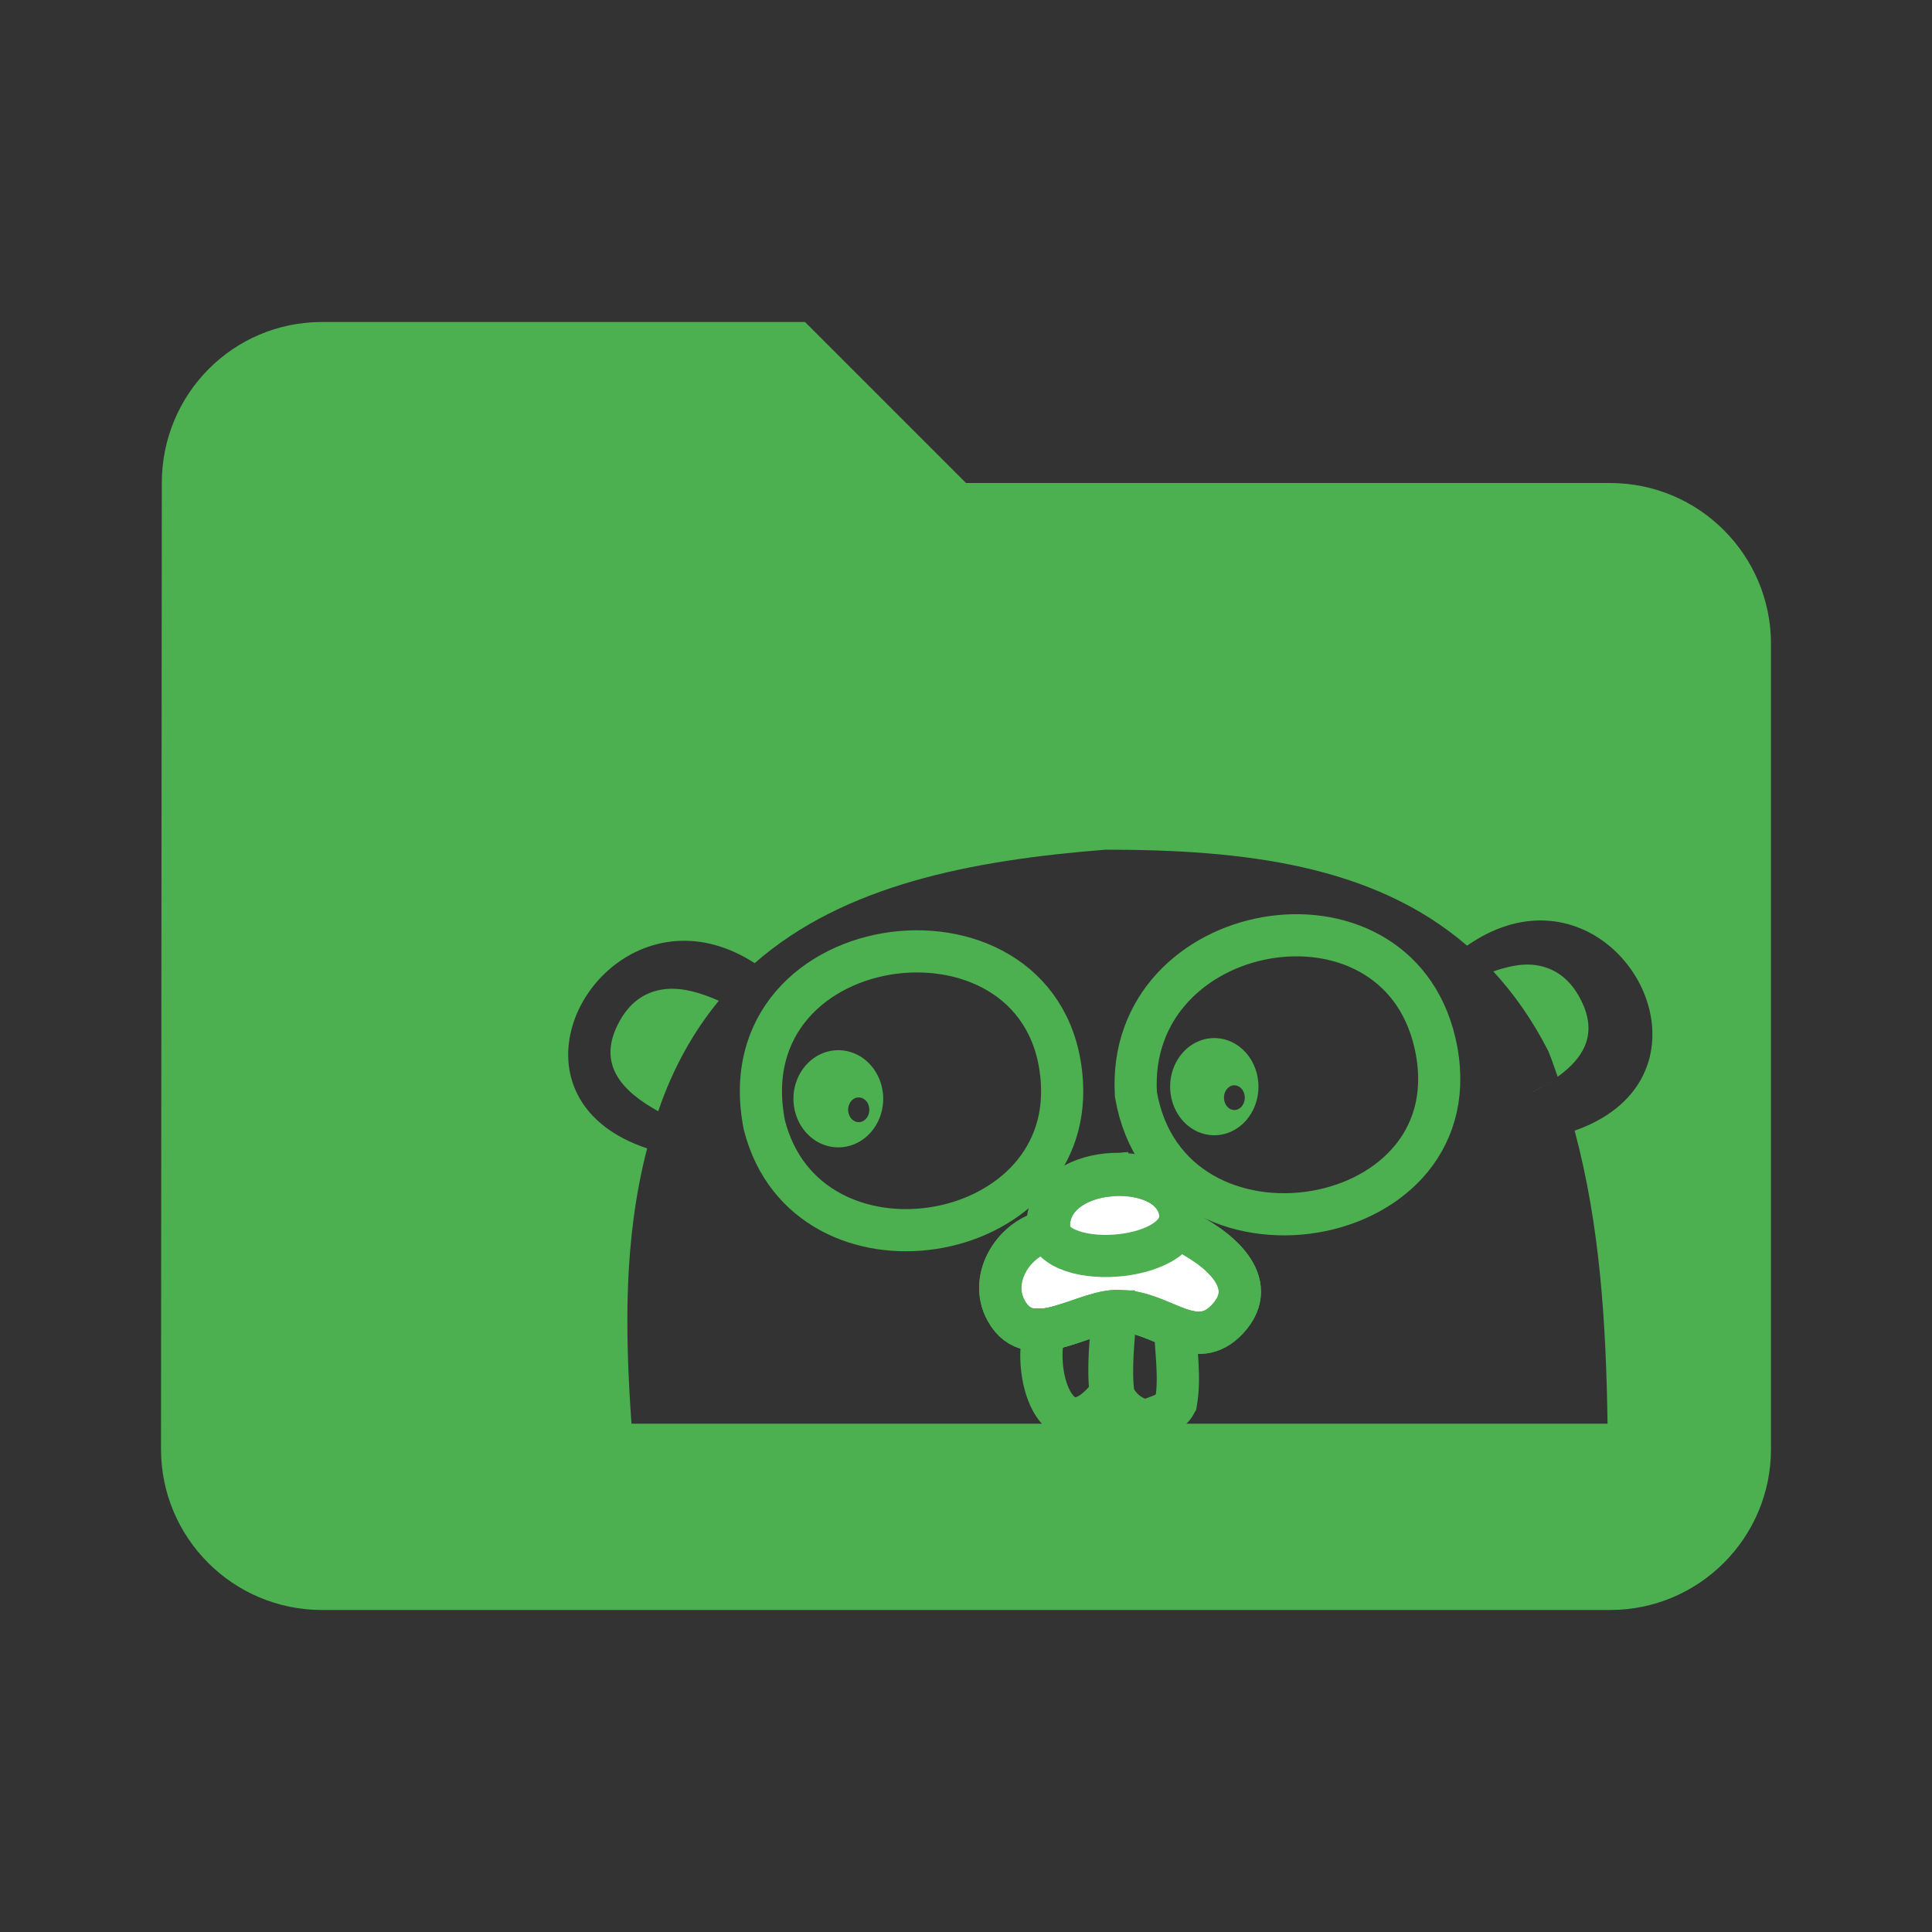 <svg xmlns="http://www.w3.org/2000/svg" fill="#4CAF50" viewBox="0 0 48 48"><rect x="0" y="0" width="48" height="48" fill="#333333" stroke="none"/><defs><clipPath><path d="m-35.56-105.49h500.21v314.11h-500.21z"/></clipPath><clipPath><path d="m-35.56-105.49h500.21v314.11h-500.21z"/></clipPath><clipPath><path d="m-35.56-105.49h500.21v314.11h-500.21z"/></clipPath><clipPath><path d="m-35.56-105.49h500.21v314.11h-500.21z"/></clipPath><clipPath><path d="m-35.56-105.49h500.21v314.11h-500.21z"/></clipPath><clipPath><path d="m-35.56-105.49h500.21v314.11h-500.21z"/></clipPath><clipPath><path d="m-35.56-105.49h500.21v314.11h-500.21z"/></clipPath><clipPath><path d="m-35.56-105.49h500.21v314.11h-500.21z"/></clipPath><clipPath><path d="m-35.56-105.49h500.21v314.11h-500.21z"/></clipPath><clipPath><path d="m-35.56-105.49h500.21v314.11h-500.21z"/></clipPath><clipPath><path d="m-35.56-105.49h500.21v314.11h-500.21z"/></clipPath><clipPath><path d="m-35.56-105.49h500.21v314.11h-500.21z"/></clipPath><clipPath><path d="m-35.56-105.49h500.21v314.11h-500.21z"/></clipPath><clipPath><path d="m-35.56-105.49h500.21v314.11h-500.21z"/></clipPath><clipPath><path d="m-35.56-105.49h500.21v314.11h-500.21z"/></clipPath><clipPath><path d="m-35.56-105.49h500.21v314.11h-500.21z"/></clipPath><clipPath><path d="m-35.56-105.49h500.21v314.11h-500.21z"/></clipPath><clipPath><path d="m-35.56-105.49h500.21v314.11h-500.21z"/></clipPath><clipPath><path d="m-35.56-105.49h500.21v314.11h-500.21z"/></clipPath><clipPath><path d="m-35.56-105.49h500.21v314.11h-500.21z"/></clipPath><clipPath><path d="m-35.56-105.49h500.21v314.11h-500.21z"/></clipPath><clipPath><path d="m-35.56-105.49h500.21v314.11h-500.21z"/></clipPath><clipPath><path d="m-35.56-105.49h500.21v314.11h-500.21z"/></clipPath><clipPath><path d="m-35.56-105.49h500.21v314.11h-500.21z"/></clipPath><clipPath><path d="m-35.56-105.49h500.21v314.11h-500.21z"/></clipPath><clipPath><path d="m-35.56-105.49h500.21v314.11h-500.21z"/></clipPath><clipPath><path d="m-35.56-105.49h500.21v314.11h-500.21z"/></clipPath><clipPath><path d="m-35.56-105.49h500.21v314.11h-500.21z"/></clipPath><clipPath><path d="m-35.56-105.49h500.21v314.11h-500.21z"/></clipPath><clipPath><path d="m-35.56-105.49h500.21v314.11h-500.21z"/></clipPath><clipPath><path d="m-35.56-105.49h500.21v314.11h-500.21z"/></clipPath><clipPath><path d="m-35.56-105.49h500.21v314.11h-500.21z"/></clipPath><clipPath><path d="m-35.56-105.49h500.21v314.11h-500.21z"/></clipPath><clipPath><path d="m-35.56-105.49h500.21v314.11h-500.21z"/></clipPath><clipPath><path d="m-35.56-105.49h500.21v314.11h-500.21z"/></clipPath><clipPath><path d="m-35.56-105.49h500.21v314.11h-500.21z"/></clipPath><clipPath><path d="m-35.56-105.49h500.21v314.11h-500.21z"/></clipPath><clipPath><path d="m-35.56-105.49h500.21v314.11h-500.21z"/></clipPath><clipPath><path d="m-35.56-105.49h500.21v314.11h-500.21z"/></clipPath><clipPath><path d="m-35.56-105.49h500.21v314.11h-500.21z"/></clipPath><clipPath><path d="m-35.56-105.49h500.21v314.11h-500.21z"/></clipPath></defs><path d="m8 8c-2.21 0-3.98 1.79-3.98 4l-.02 24c0 2.21 1.79 4 4 4h32c2.21 0 4-1.79 4-4v-20c0-2.21-1.79-4-4-4h-16l-4-4h-12m19.459 13.11c3.403 0 6.646.364 8.99 2.385.667-.464 1.323-.647 1.92-.625 2.601.096 4.102 4.045.752 5.221.637 2.373.781 4.816.818 7.281h-24.25c-.162-2.295-.197-4.58.389-6.84-3.392-1.133-1.879-4.965.723-5.152.608-.044 1.273.114 1.949.549 2.216-1.943 5.381-2.555 8.709-2.818"/><g fill-rule="evenodd"><g fill="#4CAF50"><path d="m16.572 24.57c-.472.038-.887.273-1.178.799-.585 1.057.042 1.732.959 2.24.372-1.092.887-1.992 1.506-2.746-.441-.195-.884-.325-1.287-.293"/><path d="m52.13 19.49c-.302-.024-.629.054-.959.166.513.558.975 1.211 1.369 1.986.085.209.155.42.23.631.668-.478 1.029-1.097.537-1.984-.291-.525-.706-.761-1.178-.799m-1.514.383l.014.023c.001 0 .001 0 .002 0l-.014-.023c-.001 0-.001 0-.002 0zm2.027 2.479c-.154.103-.31.205-.488.295l.002.002c.178-.09.331-.195.486-.297" transform="translate(-14.07 4.478)"/></g><g fill="none" stroke="#4CAF50" stroke-linecap="round"><g stroke-width="13.966" transform="matrix(.075 0 0 .075 12.759 20.13)"><path d="m206.17 94.16c10.838 63 113.82 46.34 99.03-17.197-13.264-56.98-102.63-41.21-99.03 17.197"/><path d="m83.1 104.35c14.05 54.85 101.86 40.807 98.55-14.213-3.966-65.895-111.98-53.18-98.55 14.213"/></g><path d="m27.883 32.576c-.054-.007-.115.004-.172.006-.034.697-.137 1.377-.049 2.076.147.344.457.585.824.643.266-.12.573-.152.73-.449.111-.626-.004-1.28-.018-1.875-.41-.155-.842-.391-1.316-.4z" stroke-width="1.05"/></g><g fill="#4CAF50"><path d="M20.828 26.092A1.115 1.208 0 0 0 19.713 27.299 1.115 1.208 0 0 0 20.828 28.506 1.115 1.208 0 0 0 21.943 27.299 1.115 1.208 0 0 0 20.828 26.092M21.316 27.266A.263 .307 0 0 1 21.334 27.266 .263 .307 0 0 1 21.598 27.572 .263 .307 0 0 1 21.334 27.879 .263 .307 0 0 1 21.072 27.572 .263 .307 0 0 1 21.316 27.266"/><path d="M30.17 25.791A1.096 1.208 0 0 0 29.072 26.998 1.096 1.208 0 0 0 30.17 28.205 1.096 1.208 0 0 0 31.266 26.998 1.096 1.208 0 0 0 30.17 25.791M30.65 26.965A.258 .307 0 0 1 30.668 26.965 .258 .307 0 0 1 30.926 27.271 .258 .307 0 0 1 30.668 27.578 .258 .307 0 0 1 30.41 27.271 .258 .307 0 0 1 30.65 26.965"/></g><g stroke="#4CAF50"><g stroke-linecap="round" stroke-width="1.05"><path d="m27.543 29.2c-.784.081-1.516.523-1.482 1.309.003.024.016.044.021.066-.863.14-1.539 1.165-1.084 1.988.624 1.13 2.02-.1 2.885.016.999.02 1.817 1.056 2.619.188.843-.913-.248-1.79-1.213-2.24.073-.139.1-.295.053-.471-.177-.657-1.014-.937-1.799-.855z" fill="#fff"/><g fill="none"><path d="m27.646 32.584c-.389.036-.845.238-1.283.361-.138.04-.275.071-.406.086-.001 0-.001 0-.002 0-.336 1.221.393 3.236 1.643 1.59-.087-.686.013-1.354.049-2.037z"/><path d="m27.543 29.2c-.784.081-1.516.523-1.482 1.309.003.024.016.044.021.066-.863.14-1.539 1.165-1.084 1.988.624 1.13 2.02-.1 2.885.016.999.02 1.817 1.056 2.619.188.843-.913-.248-1.79-1.213-2.24.073-.139.1-.295.053-.471-.177-.657-1.014-.937-1.799-.855z"/></g></g><path transform="matrix(.075 0 0 .075 12.759 20.13)" d="m176.91 138.04c-.893-20.891 38.938-23.503 43.642-6.02 4.692 17.446-41.681 21.498-43.642 6.02z" fill="none" stroke-width="13.966"/></g></g></svg>